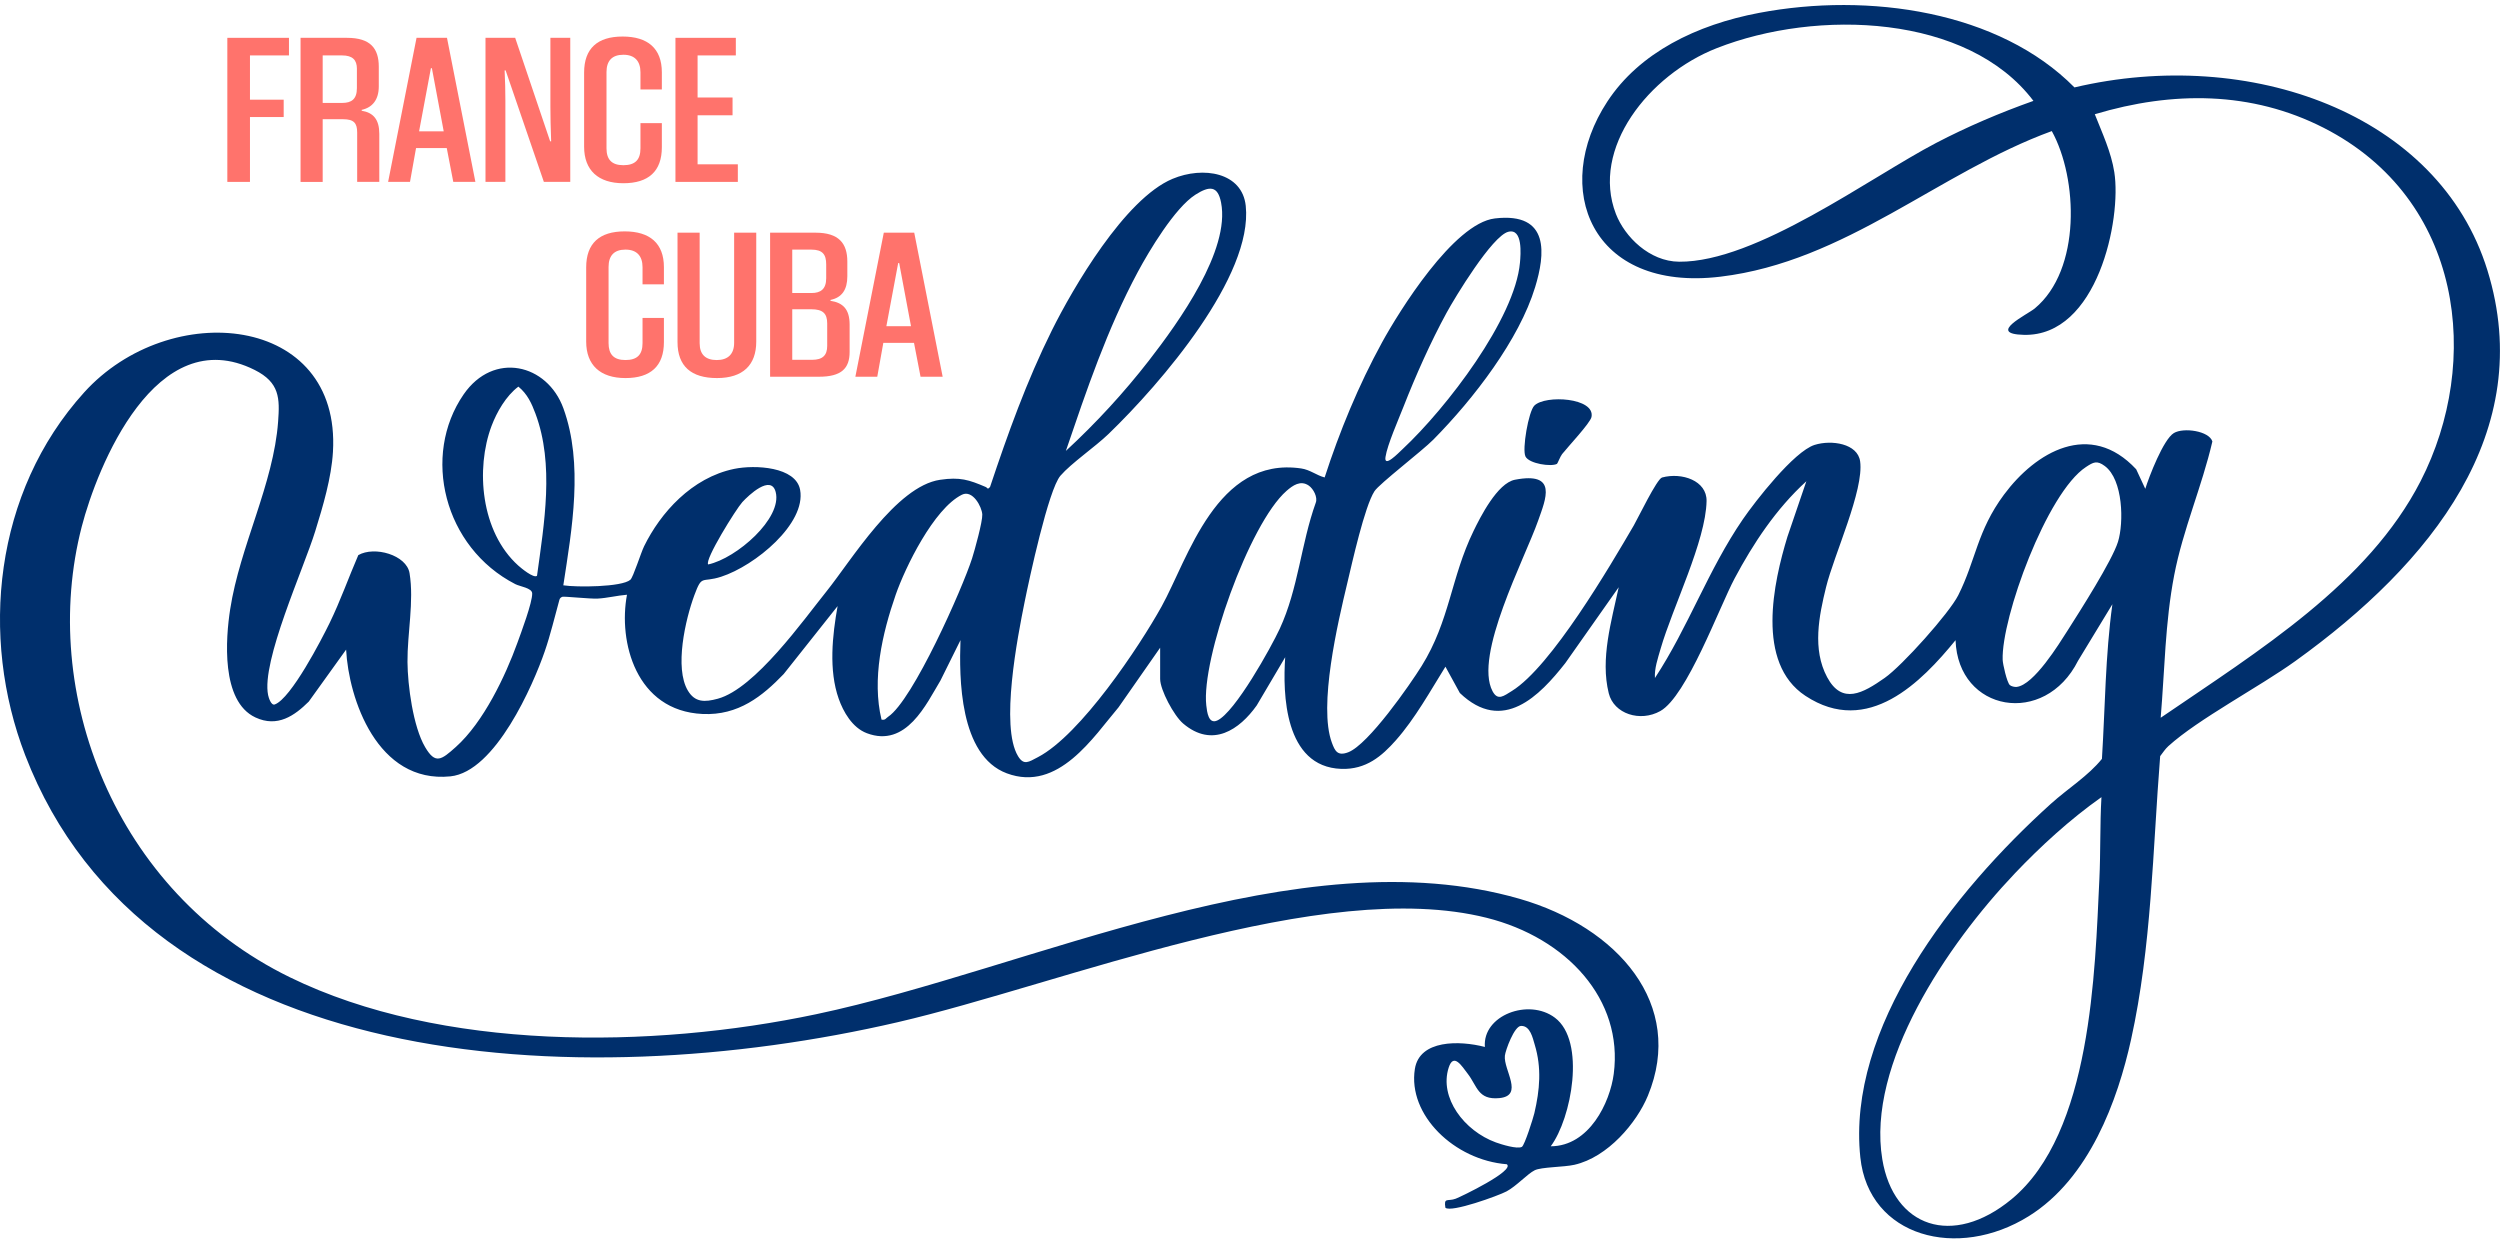 <svg width="150" height="75" viewBox="0 0 150 75" fill="none" xmlns="http://www.w3.org/2000/svg">
<path d="M69.61 38.861L67.112 42.44C65.619 44.194 63.5 47.553 60.409 46.4C57.552 45.334 57.55 40.649 57.629 38.409L56.427 40.833C55.583 42.229 54.381 44.889 52.01 43.992C51.127 43.658 50.594 42.693 50.323 41.927C49.714 40.206 49.943 38.118 50.256 36.366L47.022 40.442C45.75 41.765 44.304 42.939 42.156 42.839C38.151 42.653 37.088 38.503 37.619 35.684C37.042 35.729 36.419 35.888 35.848 35.916C35.428 35.937 33.853 35.777 33.754 35.805C33.647 35.836 33.59 35.9 33.564 35.991C33.277 37.023 33.033 38.074 32.682 39.089C31.999 41.07 29.728 46.31 27.021 46.582C22.629 47.023 20.918 41.919 20.767 38.976L18.527 42.094C17.677 42.937 16.655 43.667 15.325 43.046C13.242 42.073 13.542 38.285 13.811 36.552C14.397 32.77 16.414 29.043 16.687 25.295C16.788 23.904 16.788 22.953 15.28 22.197C9.343 19.222 5.827 28.037 4.905 31.595C2.333 41.531 6.848 53.482 17.39 58.635C26.466 63.071 39.081 62.942 48.97 60.853C61.854 58.132 77.949 50.12 91.173 53.928C97.072 55.628 101.133 60.277 98.873 65.743C98.204 67.365 96.471 69.431 94.465 69.887C93.832 70.032 92.484 70.017 92.082 70.216C91.644 70.433 90.99 71.165 90.392 71.484C89.909 71.742 87.065 72.772 86.724 72.464C86.616 71.817 86.865 72.103 87.343 71.922C87.652 71.805 90.915 70.237 90.409 69.855C87.268 69.609 84.45 66.898 84.893 64.132C85.173 62.38 87.563 62.42 89.093 62.817C88.941 60.923 91.716 59.872 93.297 61.065C95.163 62.473 94.293 67.103 93.044 68.777C95.355 68.771 96.6 66.154 96.825 64.43C97.407 59.98 94.021 56.276 89.194 55.067C79.345 52.6 63.738 59.04 53.867 61.331C34.541 65.816 8.829 64.332 1.51 45.309C-1.218 38.219 -0.374 29.54 5.047 23.547C10.183 17.869 20.468 18.841 19.977 27.112C19.885 28.67 19.38 30.365 18.914 31.871C18.215 34.139 15.668 39.694 16.087 41.707C16.114 41.839 16.262 42.35 16.487 42.267C17.466 41.909 19.305 38.349 19.775 37.384C20.427 36.045 20.911 34.664 21.498 33.307C22.469 32.749 24.394 33.298 24.573 34.39C24.851 36.08 24.434 38.018 24.449 39.72C24.46 41.109 24.782 43.594 25.506 44.825C26.124 45.876 26.476 45.599 27.347 44.821C29.015 43.332 30.326 40.552 31.039 38.583C31.263 37.967 31.952 36.129 31.931 35.602C31.919 35.276 31.201 35.194 30.919 35.048C26.626 32.84 25.286 27.33 27.82 23.661C29.616 21.062 32.833 21.826 33.804 24.5C35.016 27.838 34.318 31.727 33.799 35.119C34.573 35.243 37.314 35.231 37.823 34.785C37.994 34.636 38.451 33.173 38.648 32.771C39.627 30.777 41.499 28.657 44.061 28.131C45.305 27.876 47.755 28.002 48.007 29.392C48.375 31.415 45.309 33.943 43.273 34.603C42.086 34.989 42.133 34.44 41.662 35.711C41.125 37.163 40.454 40.074 41.275 41.441C41.695 42.141 42.268 42.143 43.073 41.922C45.307 41.31 48.219 37.187 49.589 35.483C51.06 33.654 53.765 29.172 56.407 28.787C57.602 28.612 58.132 28.788 59.139 29.217C59.262 29.268 59.239 29.409 59.404 29.214C60.467 26.03 61.601 22.861 63.116 19.815C64.366 17.305 67.478 11.933 70.353 10.73C72.191 9.961 74.534 10.339 74.745 12.352C75.187 16.564 69.679 22.981 66.513 26.037C65.708 26.814 64.281 27.786 63.626 28.543C62.906 29.376 61.748 34.773 61.478 36.113C61.053 38.218 60.005 43.584 61.079 45.364C61.431 45.95 61.723 45.716 62.276 45.429C64.837 44.095 68.374 38.773 69.696 36.388C71.279 33.532 72.987 27.369 78.066 28.106C78.608 28.185 78.984 28.518 79.479 28.647C80.366 25.904 81.51 23.123 82.921 20.547C83.929 18.707 87.215 13.396 89.694 13.106C93.036 12.714 92.697 15.297 92.108 17.23C91.15 20.375 88.433 23.915 85.999 26.379C85.328 27.058 82.754 29.029 82.468 29.473C81.875 30.391 81.124 33.784 80.838 34.983C80.27 37.36 79.092 42.359 79.914 44.565C80.093 45.048 80.248 45.385 80.896 45.135C82.109 44.667 84.598 41.084 85.297 39.962C86.992 37.238 87.052 34.656 88.411 31.863C88.811 31.039 89.838 28.988 90.897 28.784C93.478 28.288 92.746 29.938 92.29 31.234C91.48 33.535 88.416 39.339 89.554 41.475C89.87 42.068 90.231 41.755 90.715 41.457C93.078 39.999 96.619 33.938 98.027 31.527C98.278 31.095 99.413 28.735 99.723 28.65C100.915 28.327 102.417 28.841 102.394 30.062C102.349 32.463 100.359 36.427 99.635 38.93C99.476 39.485 99.256 40.118 99.296 40.681C101.309 37.614 102.487 34.196 104.573 31.155C105.301 30.094 107.637 27.084 108.877 26.694C109.891 26.376 111.458 26.611 111.608 27.681C111.849 29.403 110.037 33.297 109.563 35.232C109.139 36.96 108.73 38.953 109.627 40.629C110.527 42.311 111.783 41.585 113.08 40.677C114.142 39.933 116.956 36.786 117.495 35.715C118.557 33.604 118.619 31.864 120.238 29.68C122.138 27.117 125.404 25.187 128.171 28.156L128.717 29.329C128.937 28.618 129.803 26.359 130.432 25.983C131.017 25.634 132.548 25.855 132.743 26.487C132.115 29.196 130.975 31.783 130.451 34.514C129.904 37.358 129.884 40.197 129.641 43.066C135.559 39.024 142.08 35.016 145.235 28.872C148.909 21.715 147.809 11.948 139.421 7.669C135.095 5.462 130.361 5.453 125.688 6.854C126.139 7.997 126.668 9.119 126.858 10.328C127.303 13.15 125.848 20.198 121.431 20.091C119.176 20.036 121.635 18.881 122.087 18.505C124.878 16.188 124.679 10.711 123.108 7.865C116.341 10.331 110.753 15.697 103.226 16.601C95.445 17.536 93.038 11.283 96.44 6.094C98.37 3.151 101.793 1.485 105.542 0.774C112.129 -0.476 119.943 0.666 124.468 5.245C134.938 2.775 146.33 6.779 149.247 16.223C152.235 25.899 145.867 33.806 137.731 39.656C135.555 41.221 131.902 43.136 130.1 44.769C129.903 44.948 129.77 45.166 129.61 45.368C129.16 51.036 129.101 56.766 127.865 62.367C127.059 66.019 125.366 70.701 121.729 72.969C117.459 75.633 112.124 74.224 111.62 69.445C110.803 61.695 117.13 53.572 123.053 48.227C124.065 47.314 125.299 46.551 126.116 45.532C126.308 42.454 126.319 39.33 126.743 36.254L124.684 39.643C122.681 43.632 117.478 42.719 117.333 38.411C115.302 40.901 112.079 44.226 108.325 41.75C105.323 39.77 106.417 34.925 107.244 32.209L108.381 28.875C106.554 30.54 105.184 32.628 104.079 34.702C103.158 36.432 101.207 41.773 99.619 42.663C98.409 43.342 96.831 42.833 96.525 41.596C96.011 39.522 96.688 37.272 97.123 35.233L93.917 39.788C92.383 41.74 90.168 44.048 87.591 41.58L86.726 40.001C85.835 41.432 84.896 43.127 83.751 44.418C82.916 45.36 81.97 46.185 80.476 46.133C77.05 46.014 76.962 41.595 77.112 39.433L75.402 42.328C74.375 43.773 72.748 44.908 70.987 43.41C70.432 42.938 69.609 41.393 69.609 40.738V38.865L69.61 38.861ZM122.005 6.052C118.077 0.854 109.036 0.519 103.001 2.891C98.922 4.494 95.435 8.912 96.956 12.84C97.485 14.203 98.963 15.688 100.746 15.703C105.372 15.741 112.191 10.65 116.174 8.573C118.034 7.603 119.995 6.767 122.006 6.053L122.005 6.052ZM63.951 27.055C65.767 25.379 67.446 23.55 68.928 21.643C70.739 19.31 73.82 15.014 73.265 12.155C73.069 11.14 72.573 11.14 71.725 11.681C70.485 12.473 68.942 15.062 68.272 16.31C66.427 19.745 65.188 23.432 63.951 27.056V27.055ZM90.503 13.905C89.533 14.145 87.283 17.87 86.793 18.77C85.843 20.511 84.933 22.557 84.218 24.383C83.914 25.16 83.238 26.689 83.129 27.421C83.028 28.096 83.9 27.186 84.159 26.944C86.799 24.475 90.897 19.126 91.198 15.759C91.241 15.271 91.379 13.689 90.503 13.906V13.905ZM32.221 34.548C32.648 31.413 33.271 27.872 32.125 24.811C31.9 24.211 31.648 23.643 31.103 23.197C30.353 23.759 29.803 24.737 29.494 25.554C28.526 28.129 28.846 31.91 31.095 33.933C31.256 34.078 32.02 34.717 32.221 34.548ZM120.589 41.104C120.673 41.179 120.874 41.229 120.996 41.215C122.033 41.102 123.544 38.632 124.049 37.841C124.792 36.675 126.729 33.639 127.08 32.507C127.434 31.363 127.394 28.785 126.287 27.961C125.81 27.606 125.599 27.733 125.162 28.018C122.808 29.556 120.073 37.084 120.16 39.593C120.169 39.848 120.415 40.948 120.589 41.103V41.104ZM78.524 29.134C78.03 28.794 77.563 29.129 77.194 29.451C74.94 31.422 72.068 39.597 72.377 42.322C72.422 42.728 72.512 43.467 73.033 43.231C74.102 42.748 76.28 38.818 76.785 37.725C77.902 35.307 78.055 32.646 78.946 30.162C79.072 29.84 78.808 29.328 78.524 29.133V29.134ZM42.492 33.867C44.199 33.497 46.948 31.095 46.541 29.521C46.262 28.439 44.905 29.727 44.539 30.128C44.173 30.528 42.252 33.609 42.492 33.867ZM52.891 43.176C53.12 43.226 53.154 43.094 53.286 43.007C54.776 42.019 57.754 35.286 58.325 33.503C58.483 33.008 58.959 31.285 58.937 30.868C58.912 30.406 58.358 29.365 57.716 29.683C56.019 30.526 54.305 34.067 53.743 35.682C52.928 38.026 52.309 40.759 52.891 43.177V43.176ZM120.877 52.419C116.821 56.685 111.991 63.847 112.938 69.556C113.612 73.628 117.151 74.872 120.691 71.954C125.508 67.983 125.697 58.214 125.961 52.772C126.041 51.131 125.992 49.471 126.087 47.829C124.195 49.164 122.432 50.783 120.877 52.417V52.419ZM91.311 68.813C91.476 68.725 91.992 67.084 92.061 66.793C92.389 65.394 92.506 64.072 92.083 62.679C91.964 62.286 91.818 61.539 91.265 61.555C90.858 61.552 90.328 63.022 90.293 63.339C90.198 64.19 91.464 65.747 89.954 65.887C88.674 66.007 88.635 65.166 88.071 64.435C87.711 63.967 87.215 63.139 86.92 64.061C86.344 65.86 87.85 67.855 89.754 68.546C90.079 68.664 91.032 68.961 91.311 68.813Z" fill="#002F6C"/>
<path d="M93.418 27.832C93.074 28.018 91.758 27.827 91.531 27.394C91.313 26.975 91.713 24.682 92.061 24.336C92.719 23.679 95.719 23.859 95.49 25.02C95.42 25.376 94.062 26.821 93.725 27.247C93.617 27.383 93.454 27.813 93.418 27.833V27.832Z" fill="#002F6C"/>
<path d="M13.64 10.914V2.27H17.338V3.325H14.998V5.981H17.021V7.022H14.998V10.914H13.639H13.64Z" fill="#FF736C"/>
<path d="M18.033 10.914V2.27H20.825C22.228 2.27 22.727 2.908 22.727 4.002V5.186C22.727 5.979 22.35 6.449 21.701 6.592V6.644C22.41 6.761 22.758 7.177 22.758 8.036V10.914H21.43V7.946C21.43 7.387 21.233 7.153 20.584 7.153H19.361V10.915H18.033V10.914ZM21.415 4.132C21.415 3.599 21.158 3.325 20.524 3.325H19.361V6.175H20.539C21.082 6.175 21.414 5.955 21.414 5.291V4.132H21.415Z" fill="#FF736C"/>
<path d="M27.197 10.914L26.805 8.883H24.963L24.6 10.914H23.287L24.992 2.27H26.819L28.524 10.914H27.196H27.197ZM25.144 7.881H26.623L25.914 4.093H25.854L25.145 7.881H25.144Z" fill="#FF736C"/>
<path d="M32.632 10.914L30.337 4.222H30.277C30.308 4.86 30.323 5.472 30.323 6.045V10.914H29.13V2.27H30.911L33.009 8.48H33.069C33.038 7.659 33.024 6.957 33.024 6.384V2.27H34.216V10.914H32.63H32.632Z" fill="#FF736C"/>
<path d="M38.428 7.387H39.711V8.832C39.711 10.278 38.911 10.994 37.402 10.994C35.892 10.994 35.047 10.213 35.047 8.806V4.354C35.047 2.908 35.847 2.192 37.356 2.192C38.865 2.192 39.711 2.908 39.711 4.34V5.369H38.428V4.34C38.428 3.664 38.08 3.285 37.402 3.285C36.723 3.285 36.39 3.65 36.39 4.327V8.896C36.39 9.561 36.693 9.912 37.402 9.912C38.111 9.912 38.428 9.587 38.428 8.896V7.387Z" fill="#FF736C"/>
<path d="M40.527 10.914V2.27H44.15V3.325H41.855V5.85H43.953V6.917H41.855V9.859H44.27V10.914H40.527Z" fill="#FF736C"/>
<path d="M38.552 19.077H39.835V20.523C39.835 21.968 39.035 22.684 37.526 22.684C36.016 22.684 35.171 21.903 35.171 20.497V16.044C35.171 14.599 35.971 13.883 37.48 13.883C38.989 13.883 39.835 14.599 39.835 16.031V17.06H38.552V16.031C38.552 15.354 38.204 14.976 37.526 14.976C36.847 14.976 36.514 15.341 36.514 16.017V20.587C36.514 21.251 36.816 21.602 37.526 21.602C38.235 21.602 38.552 21.277 38.552 20.587V19.077Z" fill="#FF736C"/>
<path d="M44.047 13.961H45.375V20.497C45.375 21.903 44.575 22.684 43.02 22.684C41.466 22.684 40.651 21.968 40.651 20.523V13.961H41.979V20.588C41.979 21.278 42.342 21.603 43.006 21.603C43.669 21.603 44.048 21.252 44.048 20.574V13.961H44.047Z" fill="#FF736C"/>
<path d="M46.206 22.605V13.961H48.938C50.327 13.961 50.84 14.6 50.84 15.693V16.578C50.84 17.371 50.523 17.853 49.829 17.996V18.048C50.584 18.165 50.977 18.556 50.977 19.48V21.12C50.977 22.11 50.479 22.604 49.135 22.604H46.206V22.605ZM49.572 15.862C49.572 15.276 49.361 14.977 48.681 14.977H47.535V17.581H48.697C49.226 17.581 49.572 17.359 49.572 16.696V15.863V15.862ZM49.632 19.402C49.632 18.803 49.361 18.556 48.681 18.556H47.535V21.589H48.727C49.361 21.589 49.632 21.315 49.632 20.756V19.401V19.402Z" fill="#FF736C"/>
<path d="M55.233 22.605L54.841 20.574H52.999L52.636 22.605H51.322L53.028 13.961H54.854L56.56 22.605H55.232H55.233ZM53.181 19.572H54.66L53.951 15.784H53.891L53.182 19.572H53.181Z" fill="#FF736C"/>
</svg>
